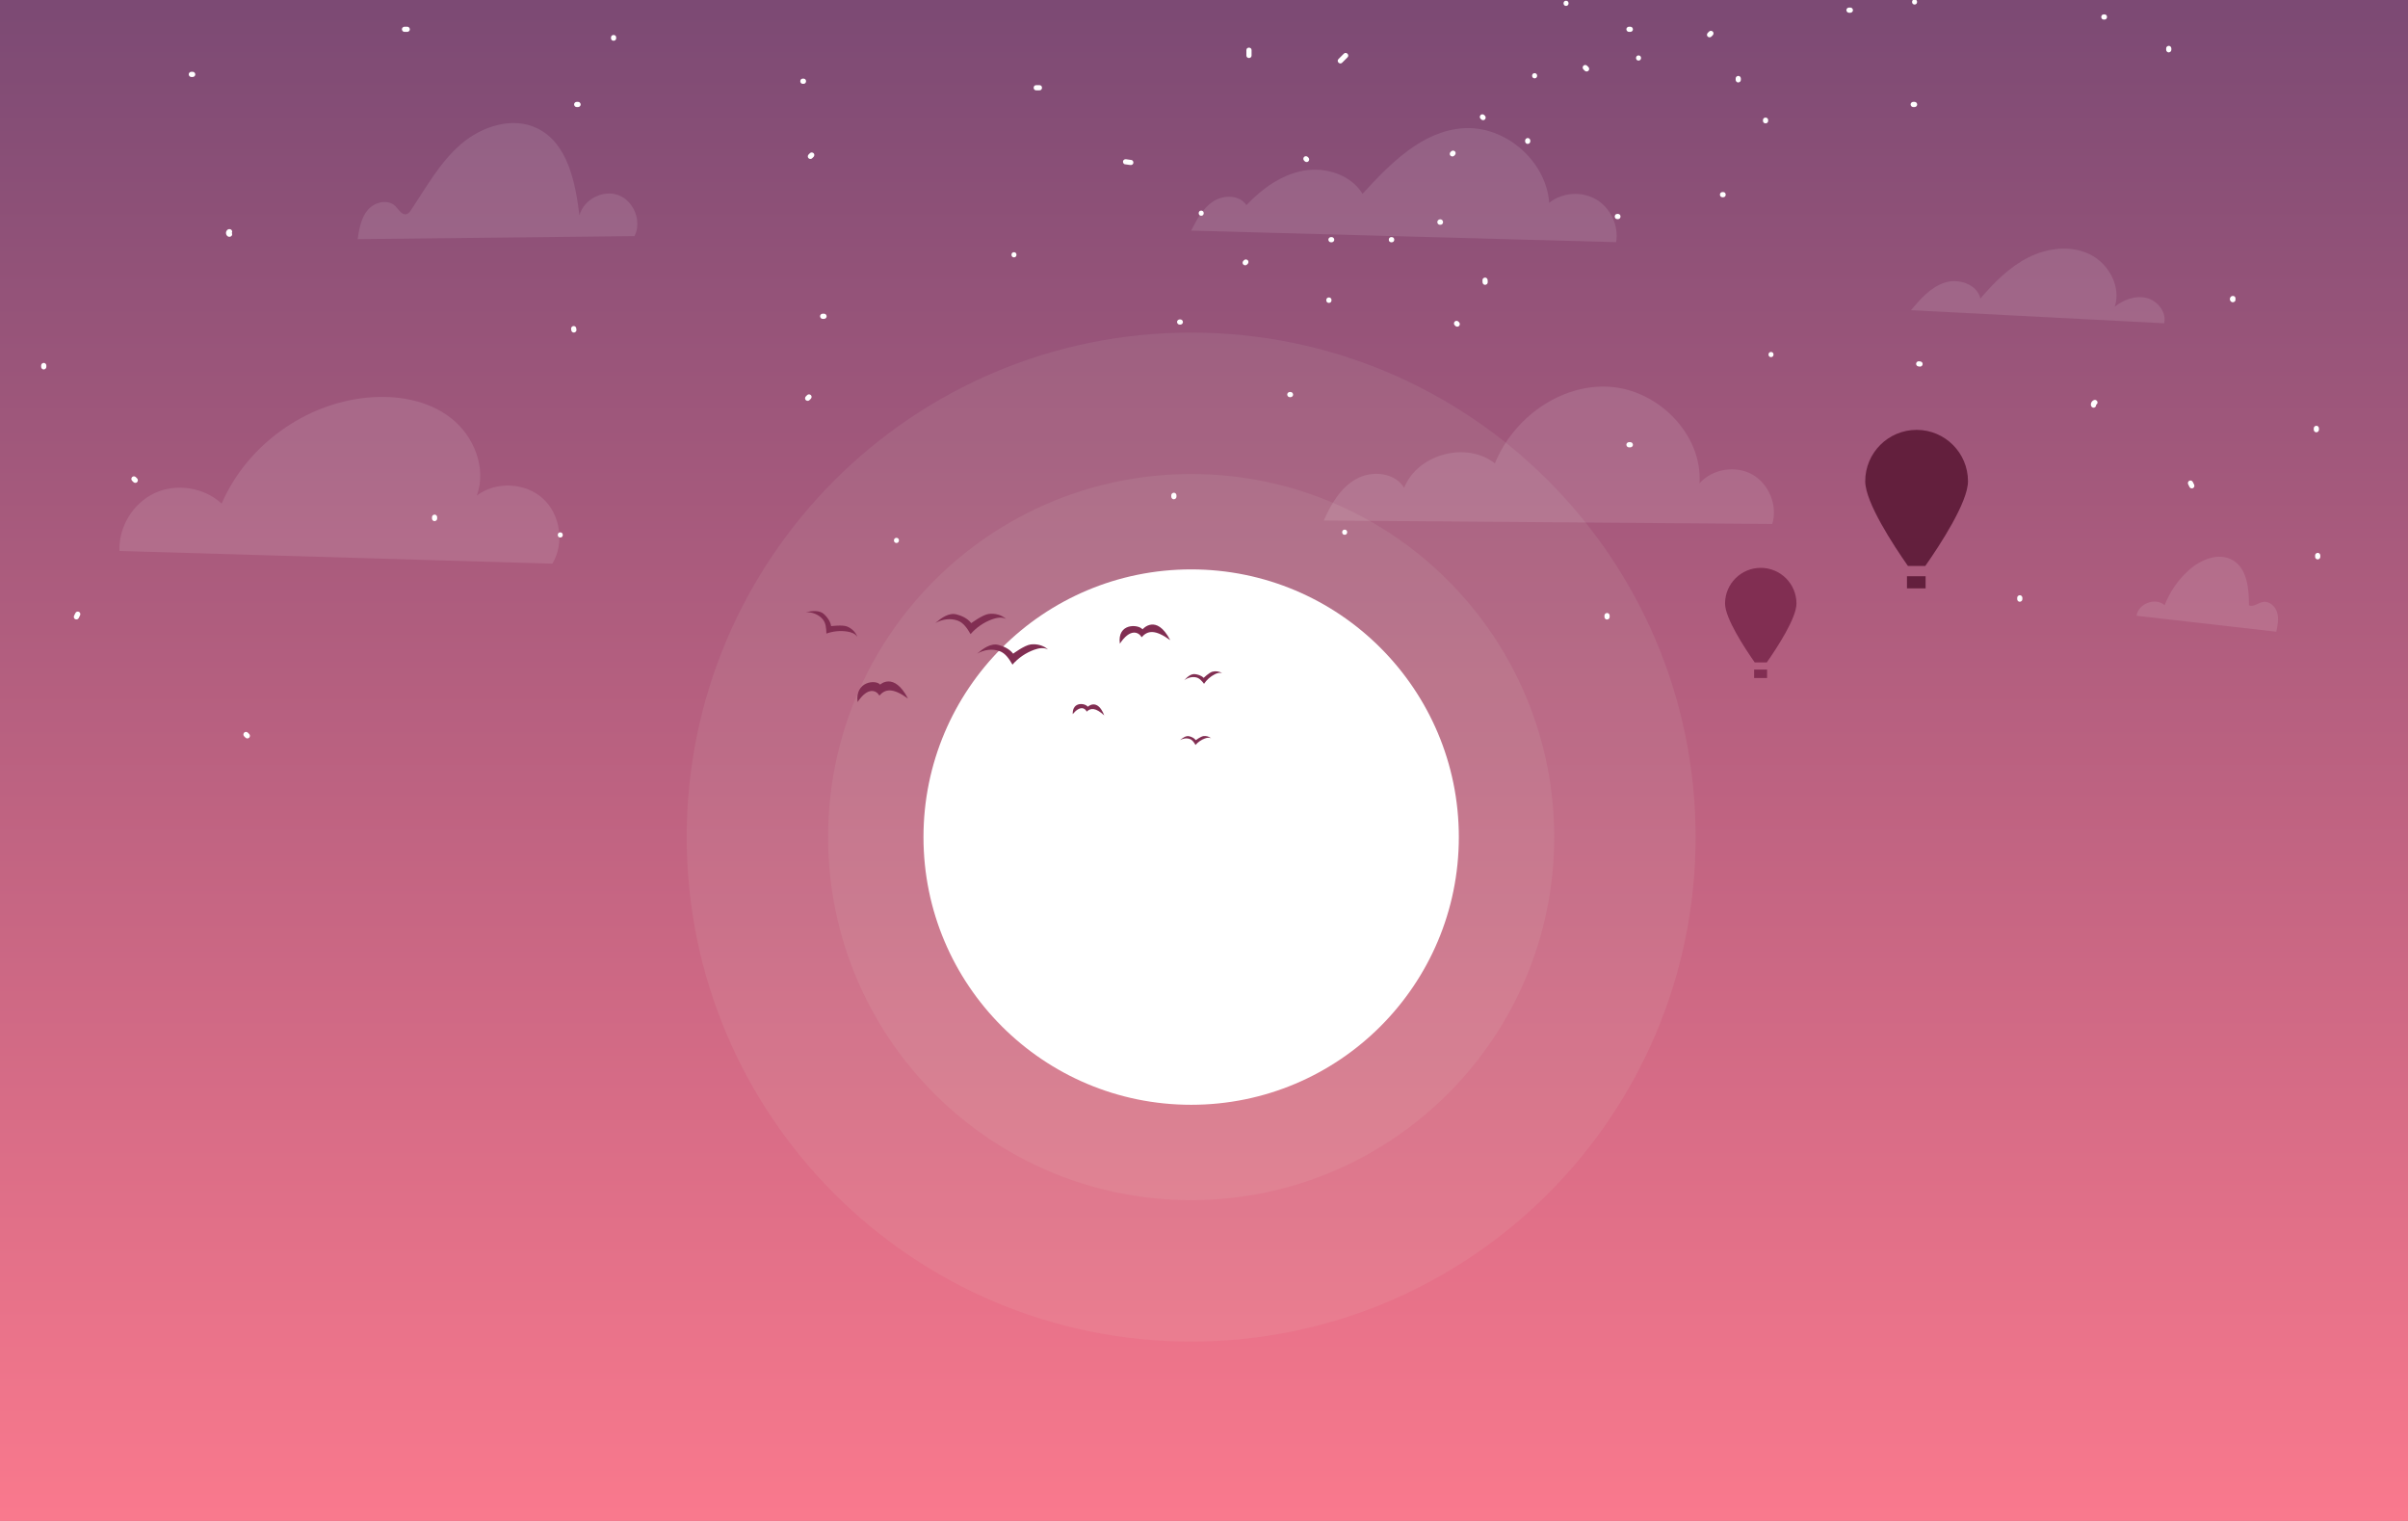 <svg width="2850" height="1800" viewBox="0 0 2850 1800" fill="none" xmlns="http://www.w3.org/2000/svg">
<rect x="0" y="0" width="2850" height="1800" fill="#808080" stroke="none"/>
<path d="M2850 0H0V1800H2850V0Z" fill="url(#paint0_linear_4_240)"/>
<path opacity="0.08" d="M1409.8 1587.72C1739.54 1587.72 2006.85 1320.41 2006.85 990.67C2006.85 660.928 1739.54 393.62 1409.8 393.62C1080.06 393.62 812.75 660.928 812.75 990.67C812.75 1320.41 1080.06 1587.72 1409.8 1587.72Z" fill="#E5EDD4"/>
<path opacity="0.08" d="M1409.8 1420.34C1647.1 1420.34 1839.47 1227.97 1839.47 990.67C1839.47 753.37 1647.1 561 1409.8 561C1172.5 561 980.13 753.37 980.13 990.67C980.13 1227.97 1172.5 1420.34 1409.8 1420.34Z" fill="#E5EDD4"/>
<path d="M1409.8 1307.48C1584.77 1307.48 1726.61 1165.64 1726.61 990.67C1726.61 815.701 1584.77 673.86 1409.8 673.86C1234.83 673.86 1092.99 815.701 1092.99 990.67C1092.99 1165.64 1234.83 1307.48 1409.8 1307.48Z" fill="white"/>
<path d="M1707.5 264.5C1708.09 263.287 1708.11 261.969 1707.27 260.879C1706.62 260.037 1705.62 259.565 1704.55 259.567C1703.65 259.569 1702.71 259.924 1702.07 260.575C1701.02 261.654 1700.94 263.204 1701.6 264.506C1702.34 265.939 1704.47 266.471 1705.81 265.607C1707.27 264.664 1707.69 262.939 1706.91 261.406C1706.9 261.385 1706.89 261.364 1706.87 261.343C1706.98 261.587 1707.08 261.832 1707.18 262.076C1707.18 262.057 1707.17 262.039 1707.17 262.02V263.652C1707.17 263.636 1707.17 263.619 1707.18 263.603C1707.08 263.847 1706.98 264.092 1706.87 264.336C1706.88 264.322 1706.89 264.308 1706.9 264.294L1706.42 264.915C1706.43 264.903 1706.44 264.891 1706.45 264.879L1705.83 265.359C1705.85 265.349 1705.86 265.34 1705.88 265.33C1705.64 265.433 1705.39 265.536 1705.15 265.64C1705.19 265.622 1705.23 265.61 1705.27 265.604C1705 265.641 1704.72 265.677 1704.45 265.714C1704.52 265.706 1704.58 265.705 1704.65 265.712C1704.38 265.675 1704.11 265.639 1703.84 265.602C1703.88 265.608 1703.92 265.619 1703.96 265.636C1703.71 265.533 1703.47 265.43 1703.22 265.326C1703.24 265.335 1703.26 265.344 1703.27 265.354L1702.65 264.874C1702.67 264.886 1702.68 264.897 1702.69 264.909L1702.21 264.288C1702.22 264.302 1702.23 264.316 1702.23 264.33C1702.13 264.086 1702.03 263.841 1701.93 263.597C1701.93 263.613 1701.94 263.63 1701.94 263.646V262.014C1701.94 262.033 1701.93 262.052 1701.93 262.07C1702.03 261.826 1702.13 261.581 1702.23 261.337C1702.22 261.358 1702.21 261.379 1702.2 261.401C1701.84 262.153 1701.67 262.937 1701.89 263.767C1702.09 264.479 1702.64 265.251 1703.31 265.602C1704.68 266.328 1706.76 266.043 1707.5 264.5H1707.5Z" fill="white"/>
<path d="M1717.6 179.12C1717.32 179.395 1717.05 179.67 1716.77 179.946C1715.64 181.083 1715.55 183.166 1716.77 184.288C1718 185.413 1719.9 185.502 1721.12 184.288L1721.94 183.462C1723.08 182.325 1723.16 180.242 1721.94 179.12C1720.72 177.994 1718.81 177.906 1717.6 179.12Z" fill="white"/>
<path d="M1757.5 137L1756.67 136.174C1755.54 135.037 1753.45 134.952 1752.33 136.174C1751.21 137.4 1751.12 139.302 1752.33 140.516L1753.16 141.342C1754.29 142.479 1756.38 142.564 1757.5 141.342C1758.63 140.117 1758.71 138.214 1757.5 137Z" fill="white"/>
<path d="M1811.2 167.25V166.424C1811.2 164.818 1809.79 163.28 1808.13 163.354C1806.47 163.429 1805.06 164.703 1805.06 166.424V167.25C1805.06 168.856 1806.47 170.394 1808.13 170.32C1809.79 170.245 1811.2 168.971 1811.2 167.25Z" fill="white"/>
<path d="M1760.8 334.04C1760.77 333.215 1760.74 332.391 1760.72 331.566C1760.66 329.963 1759.34 328.42 1757.65 328.496C1756.03 328.568 1754.52 329.847 1754.58 331.566C1754.6 332.391 1754.63 333.215 1754.66 334.04C1754.71 335.643 1756.03 337.186 1757.73 337.11C1759.35 337.038 1760.86 335.759 1760.8 334.04Z" fill="white"/>
<path d="M1726.9 381.41L1726.07 380.584C1724.94 379.447 1722.85 379.362 1721.73 380.584C1720.61 381.81 1720.52 383.712 1721.73 384.926L1722.56 385.752C1723.69 386.889 1725.78 386.974 1726.9 385.752C1728.03 384.526 1728.11 382.623 1726.9 381.41Z" fill="white"/>
<path d="M1647.2 280.6H1646.69C1642.74 280.6 1642.73 286.74 1646.69 286.74H1647.2C1651.15 286.74 1651.16 280.6 1647.2 280.6H1646.69C1642.74 280.6 1642.73 286.74 1646.69 286.74H1647.2C1651.15 286.74 1651.16 280.6 1647.2 280.6Z" fill="white"/>
<path d="M1576.1 280.6H1575.27C1573.67 280.6 1572.13 282.012 1572.2 283.67C1572.28 285.333 1573.55 286.74 1575.27 286.74H1576.1C1577.71 286.74 1579.24 285.328 1579.17 283.67C1579.09 282.007 1577.82 280.6 1576.1 280.6Z" fill="white"/>
<path d="M1575.9 355.51V354.999C1575.9 351.048 1569.76 351.041 1569.76 354.999V355.51C1569.76 359.461 1575.9 359.468 1575.9 355.51V354.999C1575.9 351.048 1569.76 351.041 1569.76 354.999V355.51C1569.76 359.461 1575.9 359.468 1575.9 355.51Z" fill="white"/>
<path d="M1475.9 313.09L1476.73 312.264C1477.86 311.127 1477.95 309.044 1476.73 307.922C1475.5 306.797 1473.6 306.708 1472.38 307.922C1472.11 308.197 1471.83 308.472 1471.56 308.748C1470.42 309.885 1470.34 311.968 1471.56 313.09C1472.78 314.215 1474.69 314.303 1475.9 313.09Z" fill="white"/>
<path d="M1421.7 255.36C1425.65 255.36 1425.66 249.22 1421.7 249.22C1417.75 249.22 1417.74 255.36 1421.7 255.36Z" fill="white"/>
<path d="M1548.6 186.55C1548.32 186.275 1548.05 186 1547.77 185.724C1546.64 184.587 1544.55 184.502 1543.43 185.724C1542.31 186.95 1542.22 188.852 1543.43 190.066C1543.71 190.341 1543.98 190.616 1544.26 190.892C1545.4 192.029 1547.48 192.114 1548.6 190.892C1549.72 189.666 1549.81 187.763 1548.6 186.55Z" fill="white"/>
<path d="M1397 378.03H1396.17C1394.57 378.03 1393.03 379.442 1393.1 381.1C1393.18 382.763 1394.45 384.17 1396.17 384.17H1397C1398.61 384.17 1400.14 382.758 1400.07 381.1C1400 379.437 1398.72 378.03 1397 378.03Z" fill="white"/>
<path d="M1527.4 463.9H1526.57C1524.97 463.9 1523.43 465.312 1523.5 466.97C1523.58 468.633 1524.85 470.04 1526.57 470.04H1527.4C1529.01 470.04 1530.54 468.628 1530.47 466.97C1530.4 465.307 1529.12 463.9 1527.4 463.9Z" fill="white"/>
<path d="M1929.6 523.28H1927.98C1926.38 523.28 1924.84 524.692 1924.91 526.35C1924.99 528.013 1926.26 529.42 1927.98 529.42H1929.6C1931.21 529.42 1932.75 528.008 1932.67 526.35C1932.6 524.687 1931.32 523.28 1929.6 523.28Z" fill="white"/>
<path d="M2096.1 422.67C2100.05 422.67 2100.06 416.53 2096.1 416.53C2092.15 416.529 2092.14 422.67 2096.1 422.67Z" fill="white"/>
<path d="M2272.5 427.72C2271.97 427.662 2271.44 427.603 2270.9 427.545C2270.17 427.465 2269.23 427.946 2268.73 428.444C2268.2 428.977 2267.8 429.85 2267.83 430.615C2267.87 431.409 2268.13 432.233 2268.73 432.786C2269.37 433.37 2270.05 433.591 2270.9 433.685C2271.44 433.743 2271.97 433.802 2272.5 433.86C2273.23 433.94 2274.17 433.459 2274.67 432.961C2275.2 432.428 2275.6 431.555 2275.57 430.79C2275.53 429.996 2275.27 429.172 2274.67 428.619C2274.03 428.035 2273.35 427.814 2272.5 427.72Z" fill="white"/>
<path d="M1915 253.17H1914.11C1910.16 253.17 1910.15 259.31 1914.11 259.31H1915C1918.95 259.311 1918.96 253.17 1915 253.17H1914.11C1910.16 253.17 1910.15 259.31 1914.11 259.31H1915C1918.95 259.311 1918.96 253.17 1915 253.17Z" fill="white"/>
<path d="M2039.5 227.3H2038.61C2034.66 227.3 2034.65 233.44 2038.61 233.44H2039.5C2043.45 233.441 2043.46 227.3 2039.5 227.3H2038.61C2034.66 227.3 2034.65 233.44 2038.61 233.44H2039.5C2043.45 233.441 2043.46 227.3 2039.5 227.3Z" fill="white"/>
<path d="M1880 79.395L1878.38 77.778C1877.25 76.641 1875.16 76.556 1874.04 77.778C1872.92 79.004 1872.83 80.906 1874.04 82.12L1875.66 83.737C1876.79 84.874 1878.88 84.959 1880 83.737C1881.13 82.511 1881.21 80.608 1880 79.395Z" fill="white"/>
<path d="M1939.3 71.697C1943.25 71.697 1943.26 65.557 1939.3 65.557C1935.35 65.556 1935.34 71.697 1939.3 71.697Z" fill="white"/>
<path d="M1816.3 92.723C1820.25 92.723 1820.26 86.583 1816.3 86.583C1812.35 86.582 1812.34 92.723 1816.3 92.723Z" fill="white"/>
<path d="M1853.5 7.001C1857.45 7.001 1857.46 0.861 1853.5 0.861C1849.55 0.861 1849.54 7.001 1853.5 7.001Z" fill="white"/>
<path d="M1929.6 31.591H1927.98C1926.38 31.591 1924.84 33.003 1924.91 34.661C1924.99 36.324 1926.26 37.731 1927.98 37.731H1929.6C1931.21 37.731 1932.75 36.319 1932.67 34.661C1932.6 32.998 1931.32 31.591 1929.6 31.591Z" fill="white"/>
<path d="M2022.8 37.343L2021.18 38.96C2020.05 40.097 2019.96 42.18 2021.18 43.302C2022.41 44.427 2024.31 44.516 2025.53 43.302L2027.14 41.685C2028.28 40.548 2028.36 38.465 2027.14 37.343C2025.92 36.218 2024.01 36.129 2022.8 37.343Z" fill="white"/>
<path d="M2060.4 94.505V92.888C2060.4 91.282 2058.99 89.744 2057.33 89.818C2055.67 89.893 2054.26 91.167 2054.26 92.888V94.505C2054.26 96.111 2055.67 97.649 2057.33 97.575C2058.99 97.5 2060.4 96.226 2060.4 94.505Z" fill="white"/>
<path d="M2092.7 143.03V142.14C2092.7 138.189 2086.56 138.182 2086.56 142.14V143.03C2086.56 146.981 2092.7 146.988 2092.7 143.03V142.14C2092.7 138.189 2086.56 138.182 2086.56 142.14V143.03C2086.56 146.981 2092.7 146.988 2092.7 143.03Z" fill="white"/>
<path d="M2190 8.948H2188.38C2186.78 8.948 2185.24 10.36 2185.31 12.018C2185.39 13.681 2186.66 15.088 2188.38 15.088H2190C2191.61 15.088 2193.14 13.676 2193.07 12.018C2193 10.355 2191.72 8.948 2190 8.948Z" fill="white"/>
<path d="M2266 5.384C2269.95 5.384 2269.96 -0.756 2266 -0.756C2262.05 -0.756 2262.04 5.384 2266 5.384Z" fill="white"/>
<path d="M2266 120.55H2264.38C2262.78 120.55 2261.24 121.962 2261.31 123.62C2261.39 125.283 2262.66 126.69 2264.38 126.69H2266C2267.61 126.69 2269.14 125.278 2269.07 123.62C2269 121.956 2267.72 120.55 2266 120.55Z" fill="white"/>
<path d="M2490.8 17.035H2489.91C2485.96 17.035 2485.95 23.175 2489.91 23.175H2490.8C2494.75 23.175 2494.76 17.035 2490.8 17.035H2489.91C2485.96 17.035 2485.95 23.175 2489.91 23.175H2490.8C2494.75 23.175 2494.76 17.035 2490.8 17.035Z" fill="white"/>
<path d="M2569.9 58.922V57.305C2569.9 55.699 2568.49 54.161 2566.83 54.235C2565.17 54.31 2563.76 55.584 2563.76 57.305V58.922C2563.76 60.528 2565.17 62.066 2566.83 61.992C2568.49 61.918 2569.9 60.643 2569.9 58.922Z" fill="white"/>
<path d="M2642.8 351.55C2642.75 351.56 2642.7 351.561 2642.64 351.554C2642.92 351.591 2643.19 351.627 2643.46 351.664C2643.44 351.659 2643.41 351.653 2643.39 351.648C2643.64 351.751 2643.88 351.854 2644.12 351.957C2644.08 351.943 2644.04 351.921 2644.01 351.893L2644.63 352.373C2644.59 352.345 2644.56 352.312 2644.53 352.274L2645.01 352.895C2644.99 352.856 2644.96 352.814 2644.95 352.769C2645.05 353.013 2645.15 353.258 2645.26 353.502C2645.23 353.427 2645.21 353.359 2645.2 353.28C2645.24 353.552 2645.27 353.824 2645.31 354.096C2645.3 354.014 2645.3 353.94 2645.31 353.858C2645.28 354.13 2645.24 354.402 2645.2 354.674C2645.21 354.594 2645.23 354.524 2645.25 354.447C2645.15 354.691 2645.05 354.936 2644.94 355.18C2644.97 355.109 2645.01 355.053 2645.05 354.991L2644.57 355.612C2644.6 355.577 2644.63 355.546 2644.67 355.52C2644.46 355.68 2644.26 355.84 2644.05 356C2644.07 355.989 2644.09 355.978 2644.11 355.967C2643.86 356.07 2643.62 356.173 2643.37 356.277C2643.42 356.258 2643.46 356.247 2643.51 356.243C2643.23 356.28 2642.96 356.316 2642.69 356.353C2642.71 356.353 2642.74 356.354 2642.76 356.354C2642.49 356.317 2642.22 356.281 2641.95 356.244C2641.98 356.249 2642 356.253 2642.03 356.258C2642.86 356.403 2643.64 356.39 2644.4 355.949C2645.03 355.576 2645.64 354.846 2645.81 354.114C2646.15 352.622 2645.36 350.631 2643.66 350.337C2642.41 350.12 2641.22 350.288 2640.27 351.22C2639.58 351.907 2639.16 352.919 2639.17 353.897C2639.17 354.788 2639.41 355.596 2639.95 356.303C2640.61 357.149 2641.68 357.8 2642.8 357.688C2643.63 357.604 2644.36 357.402 2644.97 356.789C2645.5 356.256 2645.9 355.383 2645.87 354.618C2645.8 353.095 2644.51 351.377 2642.8 351.55Z" fill="white"/>
<path d="M2480.8 478.62C2480.77 478.533 2480.76 478.38 2480.72 478.305C2480.95 478.682 2480.77 478.982 2480.8 478.556C2480.82 478.171 2480.76 479.275 2480.76 478.892C2480.77 478.492 2481.14 478.775 2480.66 479.092C2480.69 479.073 2480.83 478.846 2480.83 478.811C2480.83 478.871 2480.37 479.377 2480.66 479.057C2481 478.685 2480.18 479.344 2480.49 479.189C2480.8 479.031 2479.71 479.454 2480.27 479.27C2481.8 478.773 2482.95 477.122 2482.42 475.493C2481.93 473.971 2480.28 472.815 2478.64 473.349C2475.81 474.274 2473.97 477.31 2474.88 480.252C2475.36 481.784 2477.05 482.918 2478.66 482.396C2480.2 481.898 2481.31 480.263 2480.8 478.62Z" fill="white"/>
<path d="M2596.8 573.4C2596.26 572.323 2595.72 571.246 2595.18 570.168C2594.45 568.73 2592.31 568.207 2590.98 569.067C2589.51 570.015 2589.1 571.729 2589.87 573.268C2590.42 574.345 2590.96 575.422 2591.5 576.5C2592.22 577.938 2594.37 578.461 2595.7 577.601C2597.17 576.652 2597.57 574.938 2596.8 573.4Z" fill="white"/>
<path d="M2744.6 508.56V506.943C2744.6 505.337 2743.19 503.799 2741.53 503.873C2739.87 503.948 2738.46 505.222 2738.46 506.943V508.56C2738.46 510.166 2739.87 511.704 2741.53 511.63C2743.19 511.556 2744.6 510.281 2744.6 508.56Z" fill="white"/>
<path d="M2746.2 658.97V657.353C2746.2 655.747 2744.79 654.209 2743.13 654.283C2741.47 654.358 2740.06 655.632 2740.06 657.353V658.97C2740.06 660.576 2741.47 662.114 2743.13 662.04C2744.79 661.966 2746.2 660.691 2746.2 658.97Z" fill="white"/>
<path d="M2393.6 709.11V707.493C2393.6 705.887 2392.19 704.349 2390.53 704.423C2388.87 704.497 2387.46 705.772 2387.46 707.493V709.11C2387.46 710.716 2388.87 712.254 2390.53 712.18C2392.19 712.106 2393.6 710.831 2393.6 709.11Z" fill="white"/>
<path d="M1905.1 730.14V728.523C1905.1 726.917 1903.69 725.379 1902.03 725.453C1900.37 725.528 1898.96 726.802 1898.96 728.523V730.14C1898.96 731.746 1900.37 733.284 1902.03 733.21C1903.69 733.136 1905.1 731.861 1905.1 730.14Z" fill="white"/>
<path d="M1591.5 632.93C1595.45 632.93 1595.46 626.79 1591.5 626.79C1587.55 626.79 1587.54 632.93 1591.5 632.93Z" fill="white"/>
<path d="M1392.4 587.81V586.193C1392.4 584.587 1390.99 583.049 1389.33 583.123C1387.67 583.197 1386.26 584.472 1386.26 586.193V587.81C1386.26 589.416 1387.67 590.954 1389.33 590.88C1390.99 590.806 1392.4 589.531 1392.4 587.81Z" fill="white"/>
<path d="M1061 642.63C1064.95 642.63 1064.96 636.49 1061 636.49C1057.05 636.49 1057.04 642.63 1061 642.63Z" fill="white"/>
<path d="M955.34 467.57L953.723 469.187C952.586 470.324 952.501 472.407 953.723 473.529C954.949 474.654 956.851 474.743 958.065 473.529L959.682 471.912C960.819 470.775 960.904 468.692 959.682 467.57C958.456 466.445 956.553 466.356 955.34 467.57Z" fill="white"/>
<path d="M975.3 371.24H973.683C972.077 371.24 970.539 372.652 970.613 374.31C970.688 375.973 971.962 377.38 973.683 377.38H975.3C976.906 377.38 978.444 375.968 978.37 374.31C978.296 372.646 977.021 371.24 975.3 371.24Z" fill="white"/>
<path d="M1200.1 304.6C1204.05 304.6 1204.06 298.46 1200.1 298.46C1196.15 298.459 1196.14 304.6 1200.1 304.6Z" fill="white"/>
<path d="M958.57 181.29L956.953 182.907C955.816 184.044 955.731 186.127 956.953 187.249C958.179 188.374 960.081 188.463 961.295 187.249L962.912 185.632C964.049 184.495 964.134 182.412 962.912 181.29C961.686 180.165 959.783 180.077 958.57 181.29Z" fill="white"/>
<path d="M951.04 93.052H950.15C946.199 93.052 946.192 99.192 950.15 99.192H951.04C954.991 99.192 954.998 93.052 951.04 93.052H950.15C946.199 93.052 946.192 99.192 950.15 99.192H951.04C954.991 99.192 954.998 93.052 951.04 93.052Z" fill="white"/>
<path d="M684.17 120.55H682.553C680.947 120.55 679.409 121.962 679.483 123.62C679.558 125.283 680.832 126.69 682.553 126.69H684.17C685.776 126.69 687.314 125.278 687.24 123.62C687.166 121.956 685.892 120.55 684.17 120.55Z" fill="white"/>
<path d="M723.15 44.366V45.256C723.15 49.207 729.29 49.214 729.29 45.256V44.366C729.291 40.415 723.15 40.408 723.15 44.366V45.256C723.15 49.207 729.29 49.214 729.29 45.256V44.366C729.291 40.415 723.15 40.408 723.15 44.366Z" fill="white"/>
<path d="M682.25 390.5C682.192 389.967 682.133 389.435 682.075 388.902C681.983 388.064 681.794 387.349 681.176 386.731C680.644 386.198 679.77 385.797 679.005 385.832C678.211 385.868 677.387 386.128 676.834 386.731C676.318 387.293 675.848 388.109 675.935 388.902C675.993 389.435 676.052 389.967 676.11 390.5C676.202 391.338 676.391 392.053 677.009 392.671C677.542 393.204 678.415 393.605 679.18 393.57C679.974 393.534 680.798 393.274 681.351 392.671C681.867 392.109 682.337 391.293 682.25 390.5Z" fill="white"/>
<path d="M478.76 37.732H481.995C483.601 37.732 485.139 36.32 485.065 34.662C484.99 32.999 483.716 31.592 481.995 31.592H478.76C477.154 31.592 475.616 33.004 475.69 34.662C475.764 36.325 477.039 37.732 478.76 37.732Z" fill="white"/>
<path d="M226.45 91.105H228.067C229.673 91.105 231.211 89.693 231.137 88.035C231.063 86.372 229.788 84.965 228.067 84.965H226.45C224.844 84.965 223.306 86.377 223.38 88.035C223.454 89.699 224.729 91.105 226.45 91.105Z" fill="white"/>
<path d="M271.73 274.11C271.344 274.125 272.269 274.21 272.246 274.205C271.889 274.117 272.758 274.443 272.721 274.425C272.362 274.245 273.312 274.956 273.095 274.72C272.89 274.497 273.574 275.387 273.407 275.128C273.14 274.714 273.664 275.915 273.53 275.424C273.397 274.938 273.564 276.33 273.568 275.694C273.568 275.678 273.578 275.492 273.577 275.492C273.592 275.495 273.438 276.363 273.516 276.012C273.64 275.451 273.226 276.56 273.38 276.299C273.565 275.985 273.032 276.729 273.06 276.699C273.334 276.403 272.465 277.109 272.679 276.984C272.925 276.84 271.915 277.272 272.196 277.192C272.432 277.124 271.281 277.259 271.725 277.274C273.332 277.33 274.868 275.822 274.795 274.204C274.718 272.492 273.446 271.194 271.725 271.134C269.206 271.046 267.424 273.317 267.429 275.696C267.434 278.069 269.208 280.351 271.731 280.253C273.334 280.191 274.877 278.885 274.801 277.183C274.728 275.571 273.449 274.044 271.73 274.11Z" fill="white"/>
<path d="M54.839 434.16V432.543C54.839 430.937 53.427 429.399 51.769 429.473C50.106 429.547 48.699 430.822 48.699 432.543V434.16C48.699 435.766 50.111 437.304 51.769 437.23C53.432 437.156 54.839 435.881 54.839 434.16Z" fill="white"/>
<path d="M162.3 566.23L160.683 564.613C159.546 563.476 157.463 563.391 156.341 564.613C155.216 565.839 155.127 567.741 156.341 568.955L157.958 570.572C159.095 571.709 161.178 571.794 162.3 570.572C163.425 569.347 163.513 567.444 162.3 566.23Z" fill="white"/>
<path d="M93.06 731.6C93.607 730.526 94.155 729.452 94.702 728.378C95.43 726.948 95.124 724.982 93.601 724.177C92.2 723.437 90.179 723.751 89.4 725.278C88.853 726.352 88.305 727.426 87.758 728.5C87.03 729.93 87.336 731.896 88.859 732.701C90.26 733.442 92.282 733.128 93.06 731.6Z" fill="white"/>
<path d="M294.93 868.68L293.313 867.063C292.176 865.926 290.093 865.841 288.971 867.063C287.846 868.289 287.757 870.191 288.971 871.405L290.588 873.022C291.725 874.159 293.808 874.244 294.93 873.022C296.055 871.796 296.143 869.893 294.93 868.68Z" fill="white"/>
<path d="M517.41 613.69V612.073C517.41 610.467 515.998 608.929 514.34 609.003C512.677 609.078 511.27 610.352 511.27 612.073V613.69C511.27 615.296 512.682 616.834 514.34 616.76C516.003 616.686 517.41 615.411 517.41 613.69Z" fill="white"/>
<path d="M663.14 636.16C667.091 636.16 667.098 630.02 663.14 630.02C659.189 630.019 659.183 636.16 663.14 636.16Z" fill="white"/>
<path d="M1230.3 100.78H1226.36C1222.41 100.78 1222.41 106.92 1226.36 106.92H1230.3C1234.25 106.92 1234.26 100.78 1230.3 100.78H1226.36C1222.41 100.78 1222.41 106.92 1226.36 106.92H1230.3C1234.25 106.92 1234.26 100.78 1230.3 100.78Z" fill="white"/>
<path d="M1481.3 65.696V59.337C1481.3 55.386 1475.16 55.379 1475.16 59.337V65.696C1475.16 69.647 1481.3 69.653 1481.3 65.696Z" fill="white"/>
<path d="M1339.2 189.36C1337.12 189.066 1335.04 188.773 1332.97 188.479C1331.33 188.247 1329.67 188.88 1329.19 190.623C1328.79 192.061 1329.68 194.166 1331.33 194.4C1333.41 194.693 1335.49 194.987 1337.57 195.28C1339.21 195.512 1340.86 194.879 1341.34 193.136C1341.74 191.698 1340.85 189.593 1339.2 189.36Z" fill="white"/>
<path d="M1588.5 74.225C1590.62 72.106 1592.74 69.986 1594.86 67.866C1597.66 65.068 1593.32 60.725 1590.52 63.524C1588.4 65.643 1586.28 67.763 1584.16 69.883C1581.36 72.681 1585.7 77.024 1588.5 74.225Z" fill="white"/>
<path opacity="0.11" d="M642.34 589.83C621.38 570.936 586.832 569.45 564.327 586.475C576.258 554.053 560.865 515.796 533.563 494.627C506.261 473.458 469.679 467.332 435.278 470.506C360.841 477.374 291.948 527.388 262.358 596.036C241.549 576.78 208.863 571.622 183.136 583.536C157.409 595.45 140.2 623.713 141.425 652.038L653.735 667.077C668.341 642.934 663.291 608.724 642.331 589.83H642.34Z" fill="white"/>
<path opacity="0.11" d="M2073.8 561.49C2053.91 550.392 2026.58 555.01 2011.43 572.028C2015.2 514.181 1962.48 461.198 1904.61 457.708C1846.74 454.218 1791.14 494.686 1769.29 548.382C1735.46 521.859 1677.82 537.359 1661.86 577.273C1650.89 559.106 1623.8 556.472 1605.25 566.79C1586.71 577.108 1575.25 596.6 1566.74 616.043L2097.6 620.096C2104.13 598.269 2093.7 572.589 2073.8 561.491L2073.8 561.49Z" fill="white"/>
<path opacity="0.11" d="M1889.2 236.05C1872.17 226.029 1849.03 227.666 1833.58 239.985C1829.87 190.402 1781.71 148.537 1732.09 151.761C1683.44 154.921 1645.52 193.422 1612.63 229.397C1598.74 206.643 1568.78 197.267 1542.55 202.054C1516.33 206.841 1493.61 223.405 1475.22 242.702C1467.07 230.561 1448.17 230.347 1435.92 238.331C1423.66 246.315 1416.47 259.912 1409.79 272.922L1912.78 286.583C1916.04 267.094 1906.23 246.072 1889.2 236.05H1889.2Z" fill="white"/>
<path opacity="0.11" d="M2540.6 352.63C2527.52 349.382 2513.52 354.558 2502.94 362.913C2510.73 339.091 2495.69 311.721 2473.11 300.841C2450.54 289.961 2423.02 293.41 2400.65 304.697C2378.27 315.985 2360.23 334.249 2343.91 353.272C2340 336.325 2318.06 329.088 2301.54 334.505C2285.01 339.922 2272.93 353.823 2261.72 367.12L2561.43 382.594C2564.42 369.45 2553.68 355.878 2540.6 352.63Z" fill="white"/>
<path opacity="0.11" d="M2695.1 724.84C2692.94 717.472 2685.72 710.977 2678.18 712.429C2672.5 713.522 2667.07 718.739 2661.77 716.423C2661.74 696.606 2659.75 673.165 2642.71 663.045C2626.17 653.217 2604.5 662.187 2590.23 675.097C2577.78 686.358 2568.01 700.571 2561.97 716.234C2551.11 706.592 2530.56 714.343 2528.78 728.751L2694.12 747.608C2695.69 740.092 2697.26 732.208 2695.09 724.84H2695.1Z" fill="white"/>
<path opacity="0.11" d="M732.02 230.99C713.726 224.114 690.773 235.989 685.817 254.894C680.946 215.484 671.881 169.835 636.347 152.114C607.076 137.513 570.451 149.225 545.652 170.555C520.853 191.885 504.702 221.232 486.578 248.461C485.2 250.532 483.617 252.737 481.228 253.431C475.741 255.024 472.061 248.199 468.079 244.102C459.445 235.216 443.393 238.944 435.361 248.378C427.329 257.812 425.17 270.756 423.315 283.007L751.035 279.413C759.758 261.924 750.309 237.87 732.016 230.994L732.02 230.99Z" fill="white"/>
<path d="M1106.9 737.47C1114.14 731.299 1123.07 724.705 1132.26 727.167C1137.34 728.529 1144.58 731.186 1149.54 737.479C1149.54 737.479 1162.96 727.479 1170.27 726.573C1177.58 725.667 1185.37 727.627 1190.84 732.553C1185.88 729.83 1179.7 730.949 1174.38 732.873C1164.52 736.434 1155.6 742.541 1148.71 750.439C1144.91 743.976 1140.58 737.052 1133.53 734.49C1124.68 731.273 1115.08 732.796 1106.9 737.47Z" fill="#812E52"/>
<path d="M1156.5 773.59C1163.74 767.419 1172.67 760.825 1181.85 763.287C1186.94 764.649 1194.18 767.306 1199.14 773.599C1199.14 773.599 1212.56 763.599 1219.87 762.693C1227.18 761.787 1234.97 763.747 1240.44 768.673C1235.48 765.95 1229.3 767.069 1223.98 768.993C1214.12 772.554 1205.2 778.661 1198.31 786.559C1194.51 780.096 1190.18 773.172 1183.13 770.61C1174.28 767.392 1164.68 768.915 1156.5 773.59Z" fill="#812E52"/>
<path d="M1396.6 875.92C1399.78 873.213 1403.69 870.32 1407.72 871.4C1409.95 871.997 1413.13 873.163 1415.31 875.924C1415.31 875.924 1421.19 871.537 1424.4 871.14C1427.61 870.743 1431.02 871.603 1433.42 873.764C1431.24 872.569 1428.54 873.061 1426.2 873.905C1421.88 875.467 1417.96 878.147 1414.94 881.611C1413.28 878.776 1411.37 875.738 1408.28 874.614C1404.4 873.201 1400.19 873.87 1396.6 875.92Z" fill="#812E52"/>
<path d="M1015 830.86C1011.66 806.304 1036.7 803.955 1041.66 810.248C1041.66 810.248 1057.97 794.693 1074.66 826.723C1056.64 813.644 1047.71 815.312 1040.82 823.209C1037.03 816.747 1027.01 812.71 1015 830.86Z" fill="#812E52"/>
<path d="M1325.4 761.78C1322.06 737.224 1347.27 738.525 1352.23 744.818C1352.23 744.818 1368.37 725.614 1385.06 757.643C1367.04 744.564 1358.11 746.232 1351.22 754.129C1347.43 747.666 1337.41 743.629 1325.4 761.78Z" fill="#812E52"/>
<path d="M1269.6 845.15C1269.19 829.679 1284.75 832.193 1287.4 836.435C1287.4 836.435 1298.73 825.605 1306.92 846.619C1296.62 837.28 1290.96 837.711 1286.15 842.148C1284.23 837.879 1278.28 834.695 1269.6 845.15Z" fill="#812E52"/>
<path d="M953.74 724.46C961.226 722.936 970.062 721.771 975.563 727.072C978.606 730.004 982.663 734.686 983.704 741.037C983.704 741.037 997.023 739.225 1002.51 741.428C1008 743.631 1012.71 748.035 1014.64 753.624C1012.21 749.781 1007.44 748.169 1002.95 747.452C994.638 746.125 985.994 746.949 978.083 749.822C977.925 743.804 977.57 737.254 973.614 732.715C968.644 727.013 961.305 724.353 953.74 724.46Z" fill="#812E52"/>
<path d="M1401.6 805.12C1405.08 801.298 1409.44 797.133 1414.57 797.832C1417.4 798.219 1421.49 799.156 1424.59 802.21C1424.59 802.21 1431.14 795.901 1435.02 794.913C1438.9 793.925 1443.23 794.45 1446.52 796.731C1443.66 795.602 1440.41 796.628 1437.67 798.029C1432.6 800.623 1428.2 804.525 1425.03 809.254C1422.54 806.029 1419.73 802.592 1415.76 801.693C1410.76 800.563 1405.69 802.041 1401.6 805.12Z" fill="#812E52"/>
<path d="M2278.7 669.78C2296.04 645.008 2329.23 594.359 2329.23 569.55C2329.23 535.964 2302 508.736 2268.42 508.736C2234.83 508.736 2207.6 535.963 2207.6 569.55C2207.6 594.363 2240.79 645.012 2258.13 669.78H2278.7Z" fill="#631F3D"/>
<path d="M2279.06 681.96H2257V696.319H2279.06V681.96Z" fill="#631F3D"/>
<path d="M2091.1 783.95C2103.15 766.735 2126.22 731.536 2126.22 714.292C2126.22 690.951 2107.29 672.029 2083.95 672.029C2060.61 672.029 2041.69 690.951 2041.69 714.292C2041.69 731.536 2064.75 766.735 2076.8 783.95H2091.1Z" fill="#812E52"/>
<path d="M2091.43 792.42H2076.1V802.399H2091.43V792.42Z" fill="#812E52"/>
<defs>
<linearGradient id="paint0_linear_4_240" x1="1425" y1="4.641" x2="1425" y2="1804.6" gradientUnits="userSpaceOnUse">
<stop stop-color="#7C4A74"/>
<stop offset="1" stop-color="#FA798D"/>
</linearGradient>
</defs>
</svg>
